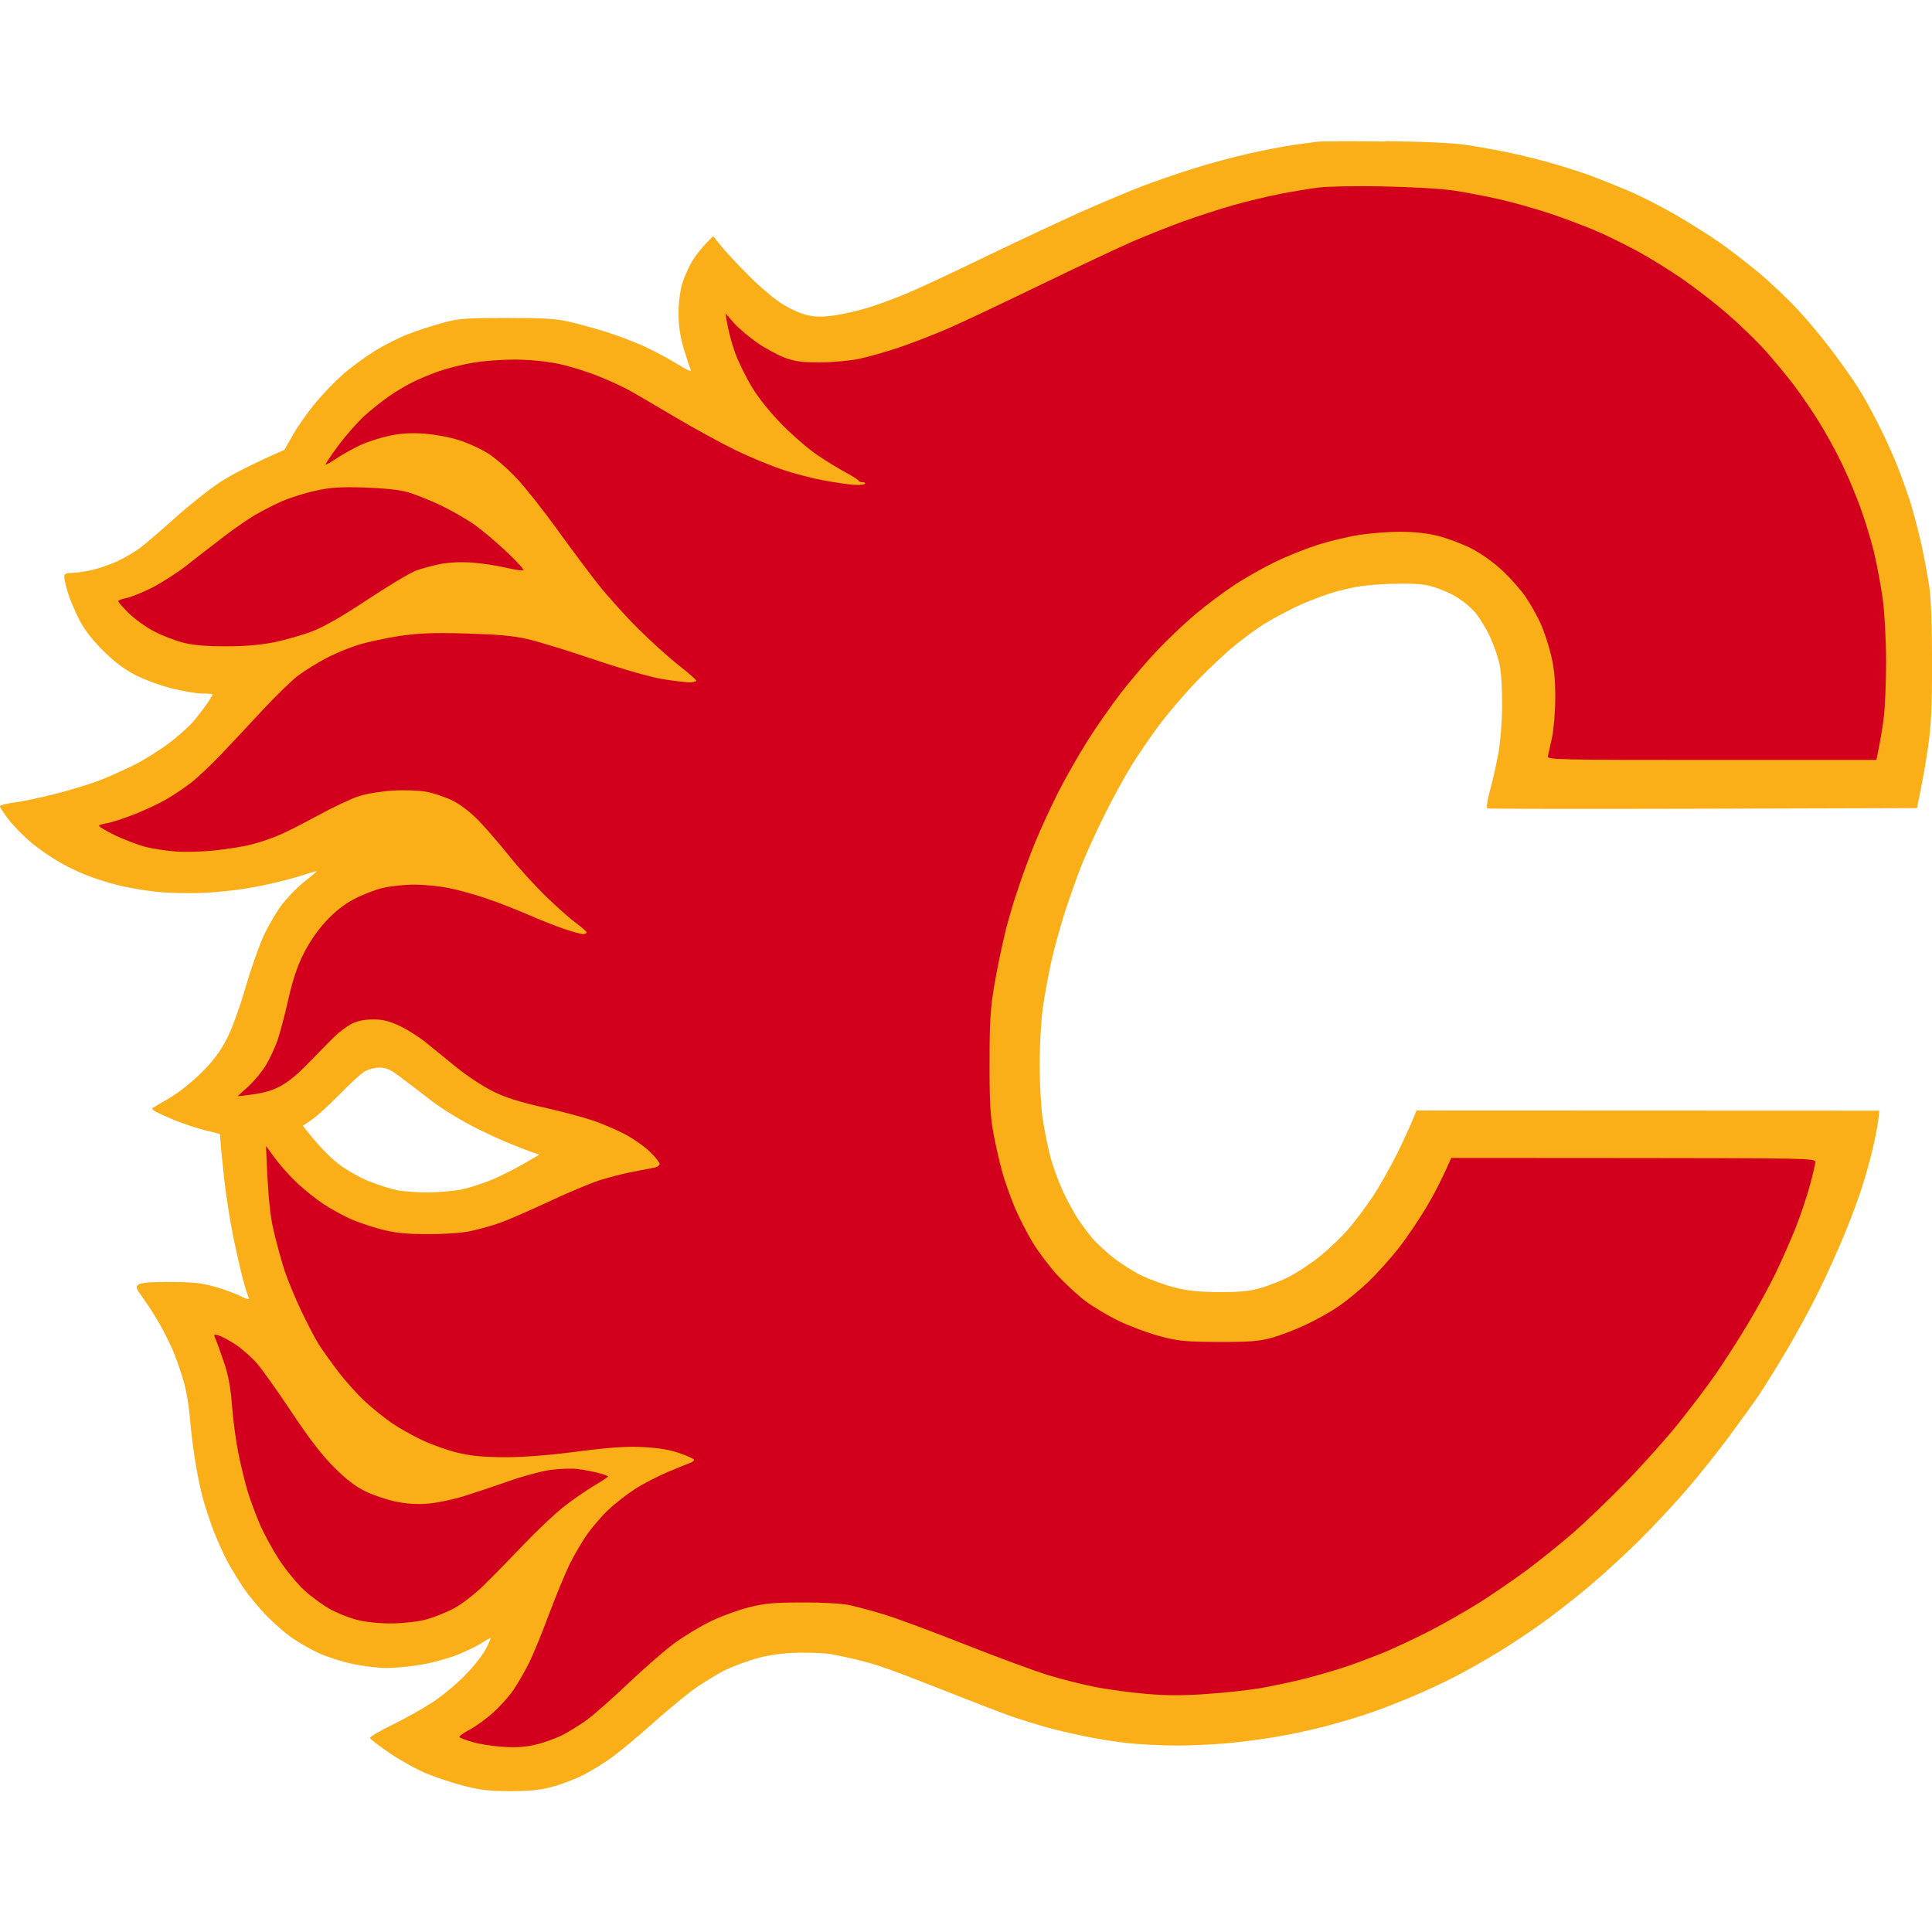 <!-- Generated by IcoMoon.io -->
<svg version="1.1" xmlns="http://www.w3.org/2000/svg" width="32" height="32" viewBox="0 0 32 32">
<title>20</title>
<path fill="#faaf19" d="M22.945 2.338c0.672 0.008 1.135 0.030 1.37 0.067 0.195 0.029 0.515 0.088 0.711 0.13 0.197 0.042 0.517 0.122 0.712 0.179 0.195 0.056 0.467 0.144 0.605 0.194 0.136 0.051 0.408 0.16 0.604 0.242 0.197 0.082 0.549 0.259 0.783 0.395 0.235 0.134 0.572 0.346 0.748 0.469s0.472 0.351 0.658 0.507c0.186 0.155 0.471 0.426 0.634 0.6s0.429 0.493 0.589 0.709c0.162 0.216 0.359 0.496 0.437 0.624 0.080 0.126 0.227 0.395 0.327 0.597 0.101 0.2 0.232 0.49 0.293 0.642 0.061 0.15 0.154 0.411 0.21 0.578 0.054 0.166 0.139 0.488 0.191 0.714 0.050 0.226 0.112 0.554 0.138 0.73 0.029 0.202 0.046 0.672 0.046 1.266 0 0.727-0.016 1.047-0.066 1.389-0.035 0.245-0.091 0.573-0.184 1.015l-3.539 0.010c-1.947 0.005-3.555 0.003-3.575-0.005-0.022-0.010-0.005-0.131 0.046-0.312 0.045-0.163 0.106-0.442 0.138-0.618 0.032-0.178 0.058-0.53 0.059-0.784 0.002-0.267-0.016-0.555-0.043-0.677-0.027-0.118-0.099-0.327-0.163-0.464-0.064-0.136-0.179-0.322-0.258-0.41s-0.237-0.211-0.352-0.272c-0.115-0.062-0.298-0.131-0.405-0.155-0.128-0.029-0.357-0.038-0.658-0.026-0.339 0.013-0.559 0.043-0.818 0.112-0.197 0.051-0.517 0.171-0.712 0.264-0.195 0.094-0.443 0.229-0.551 0.298-0.109 0.069-0.317 0.223-0.463 0.341-0.147 0.117-0.431 0.384-0.632 0.592-0.2 0.208-0.48 0.535-0.623 0.727-0.142 0.191-0.351 0.495-0.463 0.677-0.112 0.181-0.314 0.549-0.448 0.82-0.134 0.269-0.304 0.642-0.378 0.829-0.074 0.186-0.195 0.53-0.272 0.765-0.075 0.235-0.178 0.605-0.226 0.82-0.048 0.216-0.112 0.56-0.141 0.767-0.030 0.206-0.054 0.631-0.054 0.945 0 0.323 0.022 0.717 0.051 0.909 0.029 0.186 0.086 0.467 0.126 0.624 0.042 0.155 0.136 0.413 0.208 0.57 0.074 0.157 0.187 0.365 0.253 0.463s0.17 0.237 0.229 0.309c0.061 0.072 0.215 0.215 0.341 0.317 0.128 0.104 0.344 0.242 0.48 0.306 0.138 0.066 0.378 0.154 0.533 0.194 0.211 0.056 0.402 0.077 0.73 0.080 0.32 0.003 0.509-0.013 0.676-0.058 0.128-0.034 0.344-0.117 0.48-0.184 0.138-0.067 0.378-0.224 0.535-0.351 0.155-0.125 0.378-0.338 0.491-0.474 0.114-0.134 0.291-0.375 0.395-0.531 0.102-0.157 0.275-0.461 0.383-0.677 0.107-0.215 0.226-0.469 0.331-0.733l7.665 0.003-0.019 0.17c-0.011 0.093-0.053 0.304-0.093 0.472-0.038 0.166-0.117 0.447-0.173 0.623s-0.184 0.522-0.285 0.767c-0.101 0.245-0.291 0.671-0.426 0.945s-0.378 0.724-0.541 0.997c-0.163 0.275-0.368 0.604-0.453 0.732-0.086 0.126-0.312 0.44-0.501 0.695s-0.503 0.648-0.696 0.872c-0.194 0.226-0.544 0.6-0.778 0.834-0.235 0.234-0.621 0.587-0.858 0.786-0.237 0.197-0.589 0.472-0.783 0.61s-0.512 0.349-0.708 0.469c-0.195 0.118-0.499 0.291-0.676 0.383-0.176 0.093-0.488 0.24-0.695 0.328-0.205 0.088-0.525 0.215-0.711 0.279-0.186 0.066-0.522 0.166-0.748 0.227-0.224 0.059-0.6 0.141-0.836 0.181s-0.611 0.090-0.836 0.109c-0.226 0.021-0.602 0.037-0.836 0.037-0.235-0.002-0.579-0.018-0.765-0.037s-0.498-0.067-0.693-0.107c-0.305-0.061-0.532-0.116-0.757-0.177l0.080 0.019c-0.176-0.048-0.44-0.13-0.586-0.181-0.147-0.051-0.644-0.242-1.103-0.424s-0.94-0.365-1.068-0.405c-0.126-0.042-0.335-0.099-0.463-0.128-0.126-0.029-0.287-0.062-0.355-0.075s-0.285-0.024-0.48-0.024c-0.242 0-0.458 0.024-0.676 0.075-0.176 0.043-0.448 0.141-0.605 0.218-0.157 0.078-0.407 0.234-0.557 0.347-0.149 0.112-0.451 0.365-0.671 0.562-0.219 0.195-0.506 0.434-0.636 0.528-0.13 0.096-0.347 0.23-0.485 0.299-0.136 0.069-0.368 0.157-0.515 0.195-0.195 0.053-0.379 0.070-0.693 0.070-0.338 0-0.498-0.019-0.765-0.088-0.186-0.048-0.466-0.141-0.623-0.206s-0.427-0.216-0.604-0.335c-0.174-0.118-0.322-0.232-0.327-0.251s0.162-0.118 0.371-0.219c0.21-0.102 0.509-0.271 0.666-0.373 0.157-0.104 0.397-0.303 0.533-0.442 0.138-0.138 0.293-0.336 0.347-0.437 0.053-0.102 0.090-0.186 0.080-0.186s-0.078 0.038-0.152 0.086c-0.072 0.048-0.258 0.136-0.408 0.197-0.152 0.059-0.424 0.133-0.605 0.162s-0.434 0.053-0.56 0.053-0.375-0.030-0.551-0.066c-0.176-0.037-0.432-0.118-0.57-0.181s-0.346-0.183-0.463-0.267-0.311-0.256-0.429-0.381c-0.118-0.125-0.28-0.323-0.359-0.44-0.078-0.118-0.192-0.303-0.251-0.41-0.059-0.109-0.167-0.341-0.235-0.517s-0.158-0.45-0.197-0.607c-0.040-0.157-0.096-0.445-0.125-0.642-0.030-0.195-0.064-0.491-0.077-0.658-0.014-0.168-0.056-0.416-0.094-0.554-0.038-0.136-0.112-0.354-0.162-0.48-0.051-0.128-0.157-0.344-0.235-0.482-0.077-0.136-0.203-0.333-0.279-0.437-0.123-0.168-0.13-0.191-0.077-0.23 0.040-0.030 0.205-0.045 0.525-0.043 0.37 0.002 0.522 0.018 0.741 0.080 0.15 0.043 0.343 0.114 0.426 0.157 0.109 0.054 0.146 0.062 0.13 0.026-0.011-0.027-0.050-0.147-0.083-0.264-0.034-0.118-0.107-0.439-0.165-0.712-0.056-0.275-0.126-0.716-0.155-0.981-0.030-0.264-0.058-0.543-0.072-0.757l-0.25-0.062c-0.136-0.035-0.36-0.109-0.498-0.165-0.136-0.056-0.28-0.122-0.32-0.144-0.038-0.022-0.062-0.048-0.053-0.056 0.010-0.006 0.138-0.083 0.285-0.168 0.155-0.091 0.378-0.269 0.535-0.426 0.192-0.192 0.311-0.352 0.415-0.555 0.085-0.163 0.216-0.528 0.311-0.855 0.091-0.314 0.231-0.708 0.309-0.874 0.080-0.166 0.213-0.391 0.296-0.499 0.083-0.107 0.237-0.267 0.343-0.354 0.107-0.086 0.21-0.171 0.229-0.189 0.019-0.016-0.077 0.010-0.215 0.056-0.136 0.046-0.453 0.128-0.701 0.179-0.275 0.058-0.64 0.102-0.925 0.117-0.272 0.013-0.621 0.005-0.828-0.018-0.195-0.021-0.483-0.072-0.64-0.112s-0.389-0.114-0.515-0.165c-0.128-0.050-0.336-0.152-0.463-0.227-0.126-0.074-0.327-0.214-0.445-0.312-0.117-0.098-0.28-0.264-0.363-0.37s-0.15-0.208-0.152-0.227c0-0.019 0.107-0.048 0.24-0.064 0.131-0.016 0.448-0.083 0.703-0.149s0.586-0.168 0.738-0.229c0.152-0.061 0.4-0.173 0.551-0.248 0.152-0.077 0.405-0.234 0.56-0.351 0.157-0.115 0.351-0.29 0.431-0.387 0.078-0.096 0.179-0.227 0.221-0.291 0.043-0.064 0.078-0.123 0.078-0.134 0-0.010-0.077-0.018-0.17-0.016-0.093 0-0.32-0.038-0.506-0.085s-0.458-0.146-0.605-0.223c-0.181-0.094-0.354-0.224-0.536-0.407-0.179-0.179-0.311-0.349-0.395-0.517-0.070-0.138-0.154-0.338-0.186-0.445-0.032-0.109-0.058-0.224-0.058-0.259 0.002-0.048 0.032-0.062 0.134-0.062 0.074 0 0.237-0.026 0.365-0.058 0.126-0.032 0.319-0.102 0.426-0.157 0.109-0.054 0.261-0.146 0.339-0.205 0.077-0.058 0.333-0.277 0.568-0.488s0.571-0.479 0.748-0.594c0.176-0.115 0.488-0.283 1.066-0.536l0.143-0.25c0.078-0.139 0.243-0.373 0.368-0.523 0.123-0.149 0.331-0.365 0.461-0.48 0.131-0.114 0.367-0.287 0.523-0.383 0.157-0.098 0.405-0.223 0.551-0.28 0.147-0.056 0.403-0.139 0.57-0.186 0.271-0.074 0.379-0.082 1.066-0.083 0.621 0 0.82 0.013 1.050 0.066 0.157 0.037 0.437 0.115 0.623 0.174s0.466 0.167 0.623 0.239c0.157 0.074 0.397 0.202 0.533 0.287 0.181 0.11 0.24 0.134 0.218 0.086-0.018-0.037-0.070-0.195-0.117-0.352-0.059-0.202-0.083-0.373-0.083-0.58 0-0.179 0.026-0.375 0.064-0.499 0.035-0.112 0.114-0.285 0.176-0.383 0.061-0.098 0.162-0.227 0.333-0.392l0.13 0.16c0.070 0.088 0.274 0.306 0.451 0.485s0.426 0.392 0.554 0.472c0.133 0.086 0.314 0.167 0.427 0.191 0.147 0.032 0.261 0.032 0.461 0.002 0.147-0.021 0.403-0.082 0.57-0.134s0.455-0.16 0.64-0.239c0.186-0.078 0.778-0.355 1.316-0.616 0.538-0.259 1.25-0.592 1.583-0.741 0.333-0.147 0.773-0.331 0.978-0.41 0.206-0.078 0.583-0.208 0.836-0.288 0.255-0.080 0.671-0.194 0.925-0.25 0.255-0.058 0.591-0.122 0.748-0.144 0.157-0.021 0.333-0.045 0.391-0.053 0.059-0.008 0.564-0.010 1.121-0.003zM5.621 18.129c-0.167 0.171-0.37 0.357-0.453 0.413l-0.152 0.104c0.267 0.344 0.456 0.53 0.591 0.632 0.146 0.112 0.362 0.232 0.53 0.298 0.157 0.061 0.365 0.125 0.463 0.142s0.322 0.032 0.498 0.032c0.176-0.002 0.424-0.024 0.552-0.050 0.126-0.027 0.351-0.099 0.498-0.16 0.147-0.062 0.383-0.181 0.525-0.264l0.259-0.15c-0.429-0.15-0.762-0.299-1.017-0.426-0.266-0.133-0.589-0.33-0.764-0.464-0.167-0.13-0.399-0.307-0.517-0.395-0.171-0.13-0.24-0.16-0.355-0.158-0.078 0-0.191 0.032-0.248 0.069-0.059 0.037-0.243 0.206-0.41 0.378z"></path>
<path fill="#d2001c" d="M22.91 3.087c-0.44-0.008-0.92 0-1.068 0.019-0.146 0.018-0.434 0.066-0.64 0.106-0.205 0.040-0.549 0.123-0.764 0.183-0.216 0.061-0.592 0.183-0.837 0.271-0.243 0.088-0.628 0.242-0.853 0.339-0.224 0.098-0.904 0.418-1.511 0.712s-1.295 0.62-1.53 0.722c-0.235 0.102-0.604 0.245-0.818 0.317s-0.511 0.157-0.658 0.187c-0.147 0.032-0.435 0.058-0.64 0.059-0.301 0.002-0.416-0.013-0.588-0.075-0.117-0.043-0.323-0.154-0.459-0.248-0.134-0.093-0.309-0.24-0.387-0.328l-0.141-0.162c0.042 0.277 0.099 0.485 0.155 0.642s0.186 0.421 0.288 0.589c0.114 0.186 0.309 0.427 0.507 0.626 0.176 0.179 0.442 0.405 0.589 0.503 0.146 0.098 0.354 0.224 0.463 0.282 0.107 0.058 0.198 0.115 0.203 0.131 0.005 0.014 0.037 0.026 0.069 0.026s0.048 0.013 0.032 0.027c-0.014 0.014-0.101 0.021-0.192 0.014s-0.319-0.040-0.504-0.075c-0.186-0.035-0.49-0.115-0.676-0.178s-0.53-0.205-0.765-0.319c-0.235-0.114-0.684-0.359-0.996-0.544-0.314-0.186-0.658-0.387-0.765-0.447s-0.347-0.17-0.533-0.243c-0.186-0.074-0.482-0.165-0.658-0.2-0.195-0.040-0.474-0.067-0.712-0.067-0.214 0-0.527 0.022-0.693 0.053-0.167 0.029-0.415 0.090-0.552 0.138-0.136 0.046-0.336 0.13-0.443 0.184-0.109 0.054-0.285 0.158-0.392 0.234-0.107 0.074-0.29 0.219-0.405 0.323-0.115 0.106-0.311 0.328-0.435 0.495-0.123 0.167-0.216 0.306-0.208 0.312 0.010 0.005 0.093-0.043 0.186-0.106s0.266-0.158 0.383-0.213c0.118-0.056 0.335-0.126 0.48-0.157 0.191-0.042 0.357-0.051 0.578-0.037 0.178 0.013 0.431 0.059 0.588 0.11 0.152 0.048 0.371 0.15 0.49 0.227 0.117 0.077 0.325 0.258 0.461 0.405 0.138 0.146 0.434 0.52 0.66 0.832 0.224 0.312 0.535 0.727 0.69 0.924 0.155 0.195 0.451 0.525 0.658 0.73 0.207 0.207 0.509 0.479 0.671 0.607 0.163 0.126 0.295 0.243 0.295 0.258-0.002 0.014-0.054 0.027-0.117 0.027-0.064 0-0.267-0.026-0.455-0.056-0.192-0.032-0.672-0.17-1.121-0.322-0.429-0.146-0.925-0.298-1.101-0.338-0.242-0.056-0.493-0.078-1.015-0.093-0.547-0.016-0.78-0.006-1.103 0.040-0.224 0.034-0.536 0.101-0.693 0.15s-0.397 0.149-0.533 0.223c-0.138 0.072-0.338 0.197-0.445 0.275s-0.371 0.335-0.588 0.567c-0.215 0.232-0.527 0.565-0.693 0.74s-0.391 0.387-0.498 0.471c-0.107 0.083-0.291 0.208-0.41 0.277-0.117 0.069-0.357 0.181-0.533 0.251-0.176 0.069-0.381 0.136-0.453 0.147-0.074 0.011-0.134 0.032-0.134 0.046-0.002 0.014 0.123 0.086 0.275 0.16 0.152 0.072 0.373 0.155 0.49 0.186s0.341 0.064 0.498 0.077c0.157 0.013 0.453 0.005 0.658-0.018 0.207-0.022 0.471-0.064 0.587-0.094 0.117-0.029 0.309-0.091 0.427-0.139 0.117-0.046 0.421-0.198 0.676-0.338s0.567-0.287 0.693-0.327c0.13-0.042 0.379-0.082 0.57-0.093 0.187-0.011 0.432-0.002 0.551 0.021 0.117 0.022 0.309 0.086 0.427 0.144 0.131 0.064 0.296 0.191 0.432 0.33 0.12 0.123 0.346 0.386 0.503 0.581 0.155 0.197 0.434 0.501 0.616 0.679 0.184 0.178 0.41 0.378 0.504 0.445 0.093 0.069 0.17 0.136 0.168 0.15 0 0.016-0.029 0.027-0.062 0.027-0.035 0-0.174-0.038-0.312-0.085-0.136-0.046-0.416-0.158-0.623-0.248-0.205-0.088-0.517-0.21-0.693-0.267-0.176-0.059-0.443-0.133-0.596-0.163s-0.408-0.056-0.57-0.056c-0.162 0-0.397 0.026-0.523 0.056-0.128 0.030-0.343 0.114-0.479 0.187-0.162 0.086-0.32 0.211-0.461 0.365-0.134 0.144-0.275 0.349-0.368 0.535-0.106 0.211-0.181 0.437-0.255 0.764-0.058 0.255-0.138 0.56-0.179 0.677-0.042 0.118-0.126 0.299-0.189 0.405-0.064 0.106-0.195 0.264-0.293 0.354l-0.178 0.162c0.381-0.037 0.536-0.080 0.676-0.15 0.146-0.072 0.304-0.198 0.498-0.4 0.157-0.163 0.349-0.357 0.427-0.434 0.077-0.077 0.205-0.171 0.283-0.213 0.098-0.050 0.211-0.074 0.357-0.075 0.163 0 0.266 0.024 0.443 0.107 0.128 0.059 0.328 0.187 0.445 0.283s0.349 0.283 0.515 0.418c0.167 0.134 0.431 0.307 0.588 0.384 0.203 0.101 0.439 0.176 0.818 0.261 0.293 0.066 0.658 0.162 0.81 0.213l0.035 0.011c0.181 0.066 0.357 0.141 0.498 0.213 0.143 0.072 0.335 0.205 0.429 0.295 0.093 0.090 0.17 0.184 0.168 0.208 0 0.024-0.037 0.051-0.082 0.061-0.043 0.008-0.208 0.040-0.365 0.070-0.155 0.029-0.411 0.096-0.568 0.147-0.157 0.053-0.533 0.211-0.836 0.354-0.304 0.142-0.664 0.299-0.8 0.347-0.138 0.048-0.362 0.11-0.498 0.138-0.143 0.029-0.448 0.048-0.712 0.046-0.36-0.002-0.528-0.021-0.765-0.083-0.167-0.045-0.399-0.123-0.515-0.178-0.117-0.053-0.309-0.16-0.426-0.237s-0.307-0.229-0.424-0.336c-0.117-0.109-0.283-0.293-0.37-0.41l-0.158-0.215c0.035 0.876 0.067 1.148 0.128 1.409 0.048 0.205 0.13 0.503 0.181 0.66 0.053 0.157 0.176 0.453 0.274 0.66 0.098 0.205 0.227 0.453 0.288 0.552 0.062 0.098 0.211 0.306 0.331 0.463s0.32 0.379 0.447 0.495c0.125 0.114 0.323 0.274 0.442 0.354 0.117 0.080 0.341 0.206 0.498 0.279 0.155 0.074 0.419 0.168 0.586 0.208 0.227 0.054 0.423 0.072 0.783 0.074 0.315 0 0.727-0.032 1.193-0.093 0.531-0.069 0.805-0.088 1.084-0.075 0.264 0.013 0.445 0.042 0.615 0.101 0.133 0.046 0.242 0.096 0.24 0.11 0 0.016-0.029 0.037-0.062 0.050-0.035 0.013-0.198 0.078-0.365 0.149-0.166 0.069-0.415 0.197-0.551 0.285-0.138 0.090-0.336 0.243-0.44 0.343-0.106 0.099-0.261 0.279-0.344 0.395-0.085 0.117-0.216 0.343-0.295 0.499-0.077 0.157-0.232 0.533-0.346 0.837-0.112 0.304-0.261 0.664-0.328 0.802-0.069 0.138-0.184 0.338-0.256 0.445-0.074 0.109-0.227 0.282-0.343 0.384-0.115 0.104-0.293 0.232-0.395 0.285-0.102 0.054-0.174 0.109-0.16 0.122s0.114 0.050 0.221 0.080c0.107 0.032 0.331 0.067 0.498 0.078 0.216 0.014 0.37 0.005 0.543-0.037 0.131-0.030 0.331-0.102 0.445-0.16 0.112-0.056 0.299-0.174 0.418-0.261 0.117-0.088 0.421-0.357 0.676-0.599s0.591-0.535 0.748-0.652c0.155-0.115 0.427-0.28 0.604-0.367 0.176-0.085 0.464-0.191 0.64-0.235 0.266-0.066 0.419-0.080 0.89-0.080 0.333-0.002 0.658 0.018 0.783 0.045 0.117 0.026 0.373 0.094 0.568 0.154 0.197 0.059 0.797 0.282 1.335 0.495s1.162 0.442 1.386 0.511c0.226 0.069 0.578 0.157 0.783 0.197 0.206 0.040 0.583 0.090 0.837 0.112 0.336 0.029 0.607 0.030 0.996 0.002 0.293-0.021 0.685-0.062 0.871-0.093s0.522-0.102 0.748-0.158c0.224-0.058 0.544-0.15 0.711-0.208 0.166-0.056 0.447-0.163 0.623-0.235 0.176-0.074 0.504-0.227 0.73-0.343 0.224-0.115 0.592-0.323 0.818-0.464 0.224-0.141 0.584-0.387 0.8-0.547 0.215-0.16 0.559-0.437 0.765-0.615 0.205-0.178 0.605-0.562 0.888-0.853s0.677-0.732 0.872-0.977c0.197-0.245 0.469-0.605 0.605-0.8 0.136-0.197 0.373-0.565 0.527-0.821 0.154-0.255 0.365-0.639 0.469-0.855s0.253-0.552 0.331-0.749c0.077-0.195 0.183-0.509 0.234-0.695s0.093-0.367 0.093-0.4c0-0.059-0.168-0.062-3.016-0.064l-3.014-0.002c-0.163 0.375-0.307 0.645-0.426 0.84-0.118 0.197-0.32 0.495-0.45 0.66-0.13 0.166-0.354 0.415-0.498 0.554-0.144 0.138-0.367 0.32-0.495 0.407-0.126 0.086-0.375 0.226-0.551 0.307-0.176 0.083-0.432 0.179-0.57 0.216-0.198 0.053-0.371 0.066-0.871 0.064-0.557-0.003-0.66-0.014-0.978-0.099-0.195-0.053-0.499-0.166-0.676-0.253-0.176-0.085-0.424-0.235-0.552-0.331-0.126-0.096-0.335-0.29-0.463-0.429-0.126-0.139-0.307-0.378-0.4-0.531s-0.223-0.407-0.291-0.564c-0.067-0.157-0.162-0.421-0.21-0.587-0.048-0.168-0.115-0.464-0.152-0.66-0.051-0.282-0.066-0.53-0.064-1.177 0-0.684 0.014-0.896 0.080-1.284 0.043-0.255 0.12-0.623 0.168-0.82l0.025-0.108c0.068-0.252 0.142-0.502 0.192-0.64 0.069-0.216 0.198-0.57 0.287-0.784 0.088-0.216 0.261-0.592 0.386-0.839 0.125-0.245 0.343-0.629 0.487-0.855 0.142-0.226 0.389-0.576 0.544-0.781 0.157-0.203 0.429-0.523 0.605-0.709s0.464-0.458 0.64-0.607c0.176-0.147 0.464-0.363 0.64-0.479 0.176-0.117 0.48-0.288 0.676-0.383s0.512-0.221 0.703-0.282c0.191-0.061 0.495-0.134 0.676-0.163s0.49-0.054 0.685-0.054c0.239 0 0.448 0.022 0.64 0.070 0.157 0.040 0.403 0.133 0.547 0.207 0.155 0.078 0.367 0.229 0.512 0.365 0.138 0.128 0.314 0.328 0.392 0.445 0.080 0.118 0.189 0.315 0.245 0.437 0.054 0.123 0.131 0.355 0.17 0.517 0.050 0.207 0.072 0.416 0.070 0.704 0 0.226-0.024 0.522-0.053 0.66-0.029 0.136-0.061 0.277-0.070 0.312-0.016 0.058 0.13 0.062 2.713 0.062h2.729c0.067-0.319 0.104-0.547 0.123-0.714 0.021-0.166 0.037-0.579 0.037-0.917 0-0.343-0.024-0.794-0.053-1.017-0.029-0.219-0.093-0.56-0.139-0.757l-0.015-0.066c-0.065-0.248-0.14-0.491-0.203-0.664-0.070-0.207-0.215-0.551-0.319-0.767s-0.28-0.536-0.392-0.712c-0.11-0.178-0.291-0.442-0.402-0.589s-0.322-0.402-0.469-0.568c-0.147-0.165-0.443-0.451-0.658-0.636-0.216-0.184-0.552-0.443-0.748-0.576s-0.499-0.322-0.676-0.419c-0.176-0.098-0.472-0.245-0.658-0.33-0.187-0.083-0.547-0.221-0.8-0.307-0.255-0.085-0.647-0.197-0.872-0.247-0.224-0.051-0.568-0.117-0.765-0.146-0.198-0.030-0.708-0.059-1.156-0.067zM6.031 8.074c-0.394-0.011-0.562 0-0.8 0.053-0.167 0.035-0.415 0.114-0.552 0.171-0.136 0.059-0.352 0.17-0.48 0.247-0.126 0.077-0.365 0.243-0.528 0.371-0.165 0.126-0.429 0.331-0.587 0.455s-0.418 0.288-0.573 0.367c-0.157 0.078-0.346 0.154-0.419 0.168s-0.133 0.037-0.133 0.051c0 0.016 0.077 0.104 0.171 0.197 0.093 0.093 0.282 0.229 0.418 0.301s0.359 0.158 0.496 0.192c0.171 0.042 0.392 0.059 0.711 0.058 0.317 0 0.57-0.024 0.8-0.070 0.187-0.040 0.467-0.12 0.623-0.181 0.184-0.070 0.506-0.255 0.908-0.522 0.343-0.227 0.703-0.443 0.8-0.479 0.098-0.037 0.282-0.086 0.41-0.112 0.144-0.027 0.343-0.037 0.533-0.022 0.167 0.013 0.419 0.051 0.562 0.086 0.144 0.034 0.267 0.051 0.277 0.037 0.008-0.016-0.117-0.152-0.279-0.304-0.162-0.154-0.397-0.352-0.525-0.443-0.126-0.091-0.383-0.239-0.568-0.327-0.187-0.088-0.435-0.186-0.552-0.219-0.134-0.037-0.399-0.064-0.711-0.074zM3.625 22.119c-0.090-0.026-0.091-0.024-0.048 0.077 0.024 0.056 0.086 0.23 0.139 0.387 0.067 0.2 0.106 0.413 0.128 0.712 0.018 0.235 0.066 0.589 0.106 0.784 0.040 0.197 0.106 0.469 0.147 0.607 0.040 0.136 0.133 0.386 0.203 0.552 0.072 0.166 0.219 0.439 0.33 0.605 0.109 0.166 0.293 0.389 0.408 0.495s0.306 0.245 0.423 0.311c0.117 0.066 0.317 0.146 0.445 0.179 0.141 0.037 0.362 0.061 0.568 0.061 0.202-0.002 0.432-0.026 0.57-0.062 0.126-0.032 0.335-0.115 0.463-0.181 0.133-0.070 0.344-0.232 0.498-0.381 0.147-0.144 0.443-0.445 0.658-0.672 0.216-0.227 0.512-0.507 0.658-0.624 0.147-0.117 0.376-0.275 0.507-0.354 0.133-0.078 0.242-0.15 0.242-0.16s-0.077-0.037-0.17-0.061c-0.094-0.024-0.25-0.053-0.347-0.064s-0.298-0.003-0.445 0.018c-0.147 0.021-0.451 0.102-0.676 0.183-0.226 0.080-0.562 0.192-0.748 0.25s-0.458 0.114-0.605 0.125c-0.179 0.013-0.352 0.002-0.533-0.037-0.147-0.030-0.371-0.107-0.498-0.17-0.162-0.078-0.319-0.2-0.519-0.4s-0.415-0.48-0.701-0.912c-0.229-0.343-0.485-0.704-0.57-0.802s-0.242-0.237-0.347-0.309c-0.107-0.070-0.235-0.141-0.287-0.155z"></path>
</svg>
